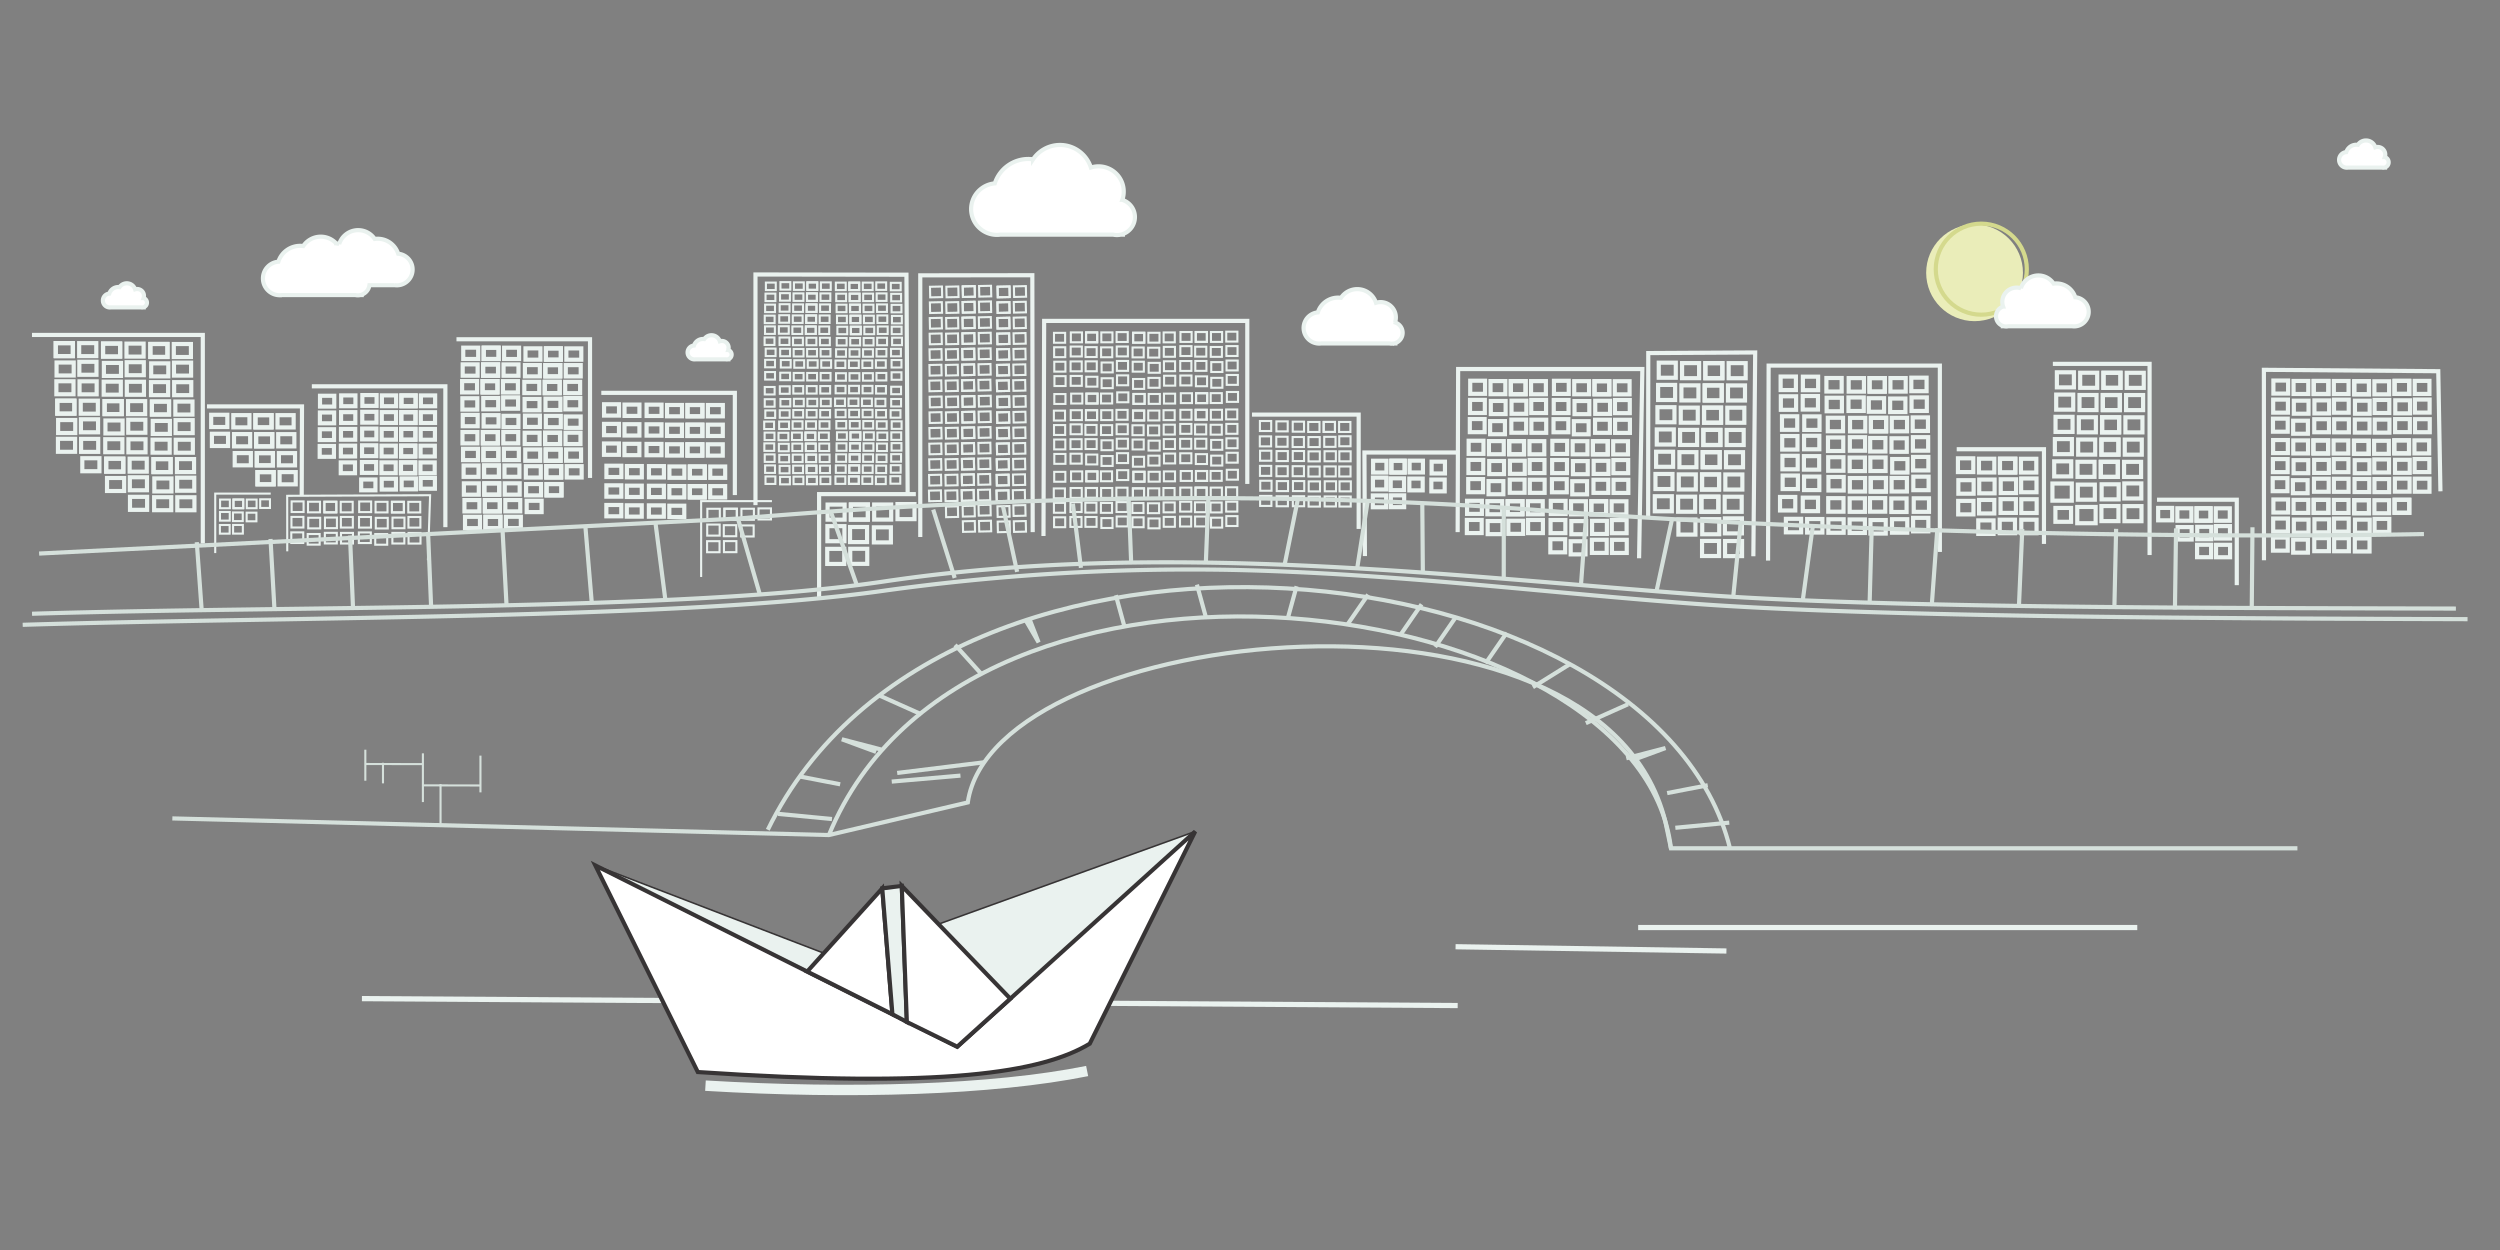 <svg xmlns="http://www.w3.org/2000/svg" xmlns:xlink="http://www.w3.org/1999/xlink" width="453.543" height="226.772" viewBox="0 0 120 60" shape-rendering="geometricPrecision" image-rendering="optimizeQuality" fill-rule="evenodd" xmlns:v="https://vecta.io/nano"><rect x="0" y="0" width="120" height="60" fill="#808080" stroke="none"/><style><![CDATA[.N{stroke-width:.2}.O{stroke-width:.1}.P{fill:none}.Q{stroke:#d5e0db}.R{stroke:#eaf2ef}]]></style><g class="P R"><path d="M17.372 47.934l52.597.332m8.663-3.745h23.957m-32.722.922l13.001.205" stroke-width=".25"/><path d="M33.862 52.111c7.015.421 13.803.208 18.321-.702" stroke-width=".5"/></g><g stroke="#373435"><path d="M57.37 39.91l-17.032 6.148-11.76-4.516 17.37 8.7z" stroke-width=".076" fill="#eaf2ef"/><g class="N"><g fill="#fff"><path d="M28.577 41.542l4.918 9.916c11.762.794 16.512.027 18.813-1.36L57.37 39.91 45.947 50.242l-17.37-8.7z"/><path d="M42.348 42.642l-3.603 3.993 4.092 2.05z"/></g><path d="M42.348 42.642l.488 6.042.694.371-.244-6.532z" fill="#eaf2ef"/><path d="M43.285 42.523l.244 6.532 2.417 1.187 2.549-2.305z" fill="#fff"/></g></g><g class="P R"><path d="M18.322 22.98h.684v.519h-.684zm49.327-.009h.64v.567h-.64zm1.056.048h.64v.567h-.64zm11.859 1.917h.817v.724h-.817zM25.18 19.15h.717v.544h-.717zm-2.986-.034h.717v.544h-.717zm3.003.833h.717v.544h-.717zm-2.986-.034h.717v.544h-.717zm66.581 1.071h.733v.649h-.733zm-.065-1.908h.733v.649h-.733zm-2.132 1.839h.733v.649h-.733zm-.065-1.908h.733v.649h-.733zm5.299 5.847h.733v.649h-.733zM73.5 19.196h.711v.63H73.5z" class="N"/><path d="M16.362 24.813h.574v.509h-.574z" class="O"/><path d="M73.424 22.078h.711v.63h-.711zm-.076 2.881h.711v.63h-.711zm4.17-5.758h.711v.63h-.711z" class="N"/><path d="M19.605 24.816h.574v.509h-.574z" class="O"/><g class="N"><path d="M77.442 22.082h.711v.63h-.711zm-.076 2.882h.711v.63h-.711zm-11.471-1.183h.64v.567h-.64zm16.907 2.188h.817v.724h-.817zM66.76 23.777h.64v.567h-.64zm14.938 2.188h.817v.724h-.817zm-60.32-.661v-6.761h-6.41m20.305 5.221v-4.907h-6.41"/><path d="M84.161 26.7l.088-9.782-5.132.03-.006 7.951m-13.595 1.793l-.023-4.972h4.5m-41.672 1.222v-6.658h-6.41m14.352 7.961v-11.07l7.247.011.057 10.468m-23.385-1.458h.684v.519h-.684zm.006-.804h.684v.519h-.684zm.005-.803h.684v.519h-.684zm.005-.804h.684v.519h-.684z"/><path d="M20.203 18.981h.684v.519h-.684zm13.776.46h.717v.544h-.717zm.113 2.951h.717v.544h-.717zm-.115-2.009h.717v.544h-.717zm.113 2.951h.717v.544h-.717zm-.115-2.008h.717v.544h-.717zm31.934.789h.64v.567h-.64zm16.875 1.728h.817v.724h-.817zm-55.655-5.515h.717v.544h-.717zm-2.987-.033h.717v.544h-.717zm3.004 2.475h.717v.544h-.717zm-2.987-.033h.717v.544h-.717zm.068 2.462h.717v.544h-.717zm58.589-.425h.817v.724h-.817zm-55.659-5.249h.717v.544h-.717zm-2.987-.033h.717v.544h-.717zm3.004 4.081h.717v.544h-.717zm-2.987-.034h.717v.544h-.717zm.068 2.463h.717v.544h-.717z"/></g><g class="O"><use xlink:href="#B"/><use xlink:href="#B" x="-0.019" y="6.147"/><use xlink:href="#B" x="0.83" y="0.011"/><use xlink:href="#B" x="0.811" y="6.136"/></g><path d="M82.848 21.705h.817v.724h-.817zm-55.663-4.982h.717v.544h-.717zm-2.987-.034h.717v.544h-.717zm3.004 5.687h.717v.544h-.717zm-2.987-.034h.717v.544h-.717zm.068 2.463H25v.544h-.717z" class="N"/><g class="O"><use xlink:href="#B" x="0.019" y="-0.53"/><use xlink:href="#B" y="6.677"/><use xlink:href="#B" x="0.812" y="-0.518"/><use xlink:href="#B" x="0.793" y="6.665"/></g><path d="M82.88 20.637h.817v.724h-.817z" class="N"/><g class="O"><use xlink:href="#B" x="0.037" y="-1.059"/><use xlink:href="#B" x="0.018" y="7.206"/><use xlink:href="#B" x="0.793" y="-1.047"/><use xlink:href="#B" x="0.774" y="7.194"/></g><path d="M82.911 19.569h.817v.724h-.817z" class="N"/><g class="O"><use xlink:href="#B" x="0.056" y="-1.588"/><use xlink:href="#B" x="0.036" y="7.735"/><use xlink:href="#B" x="0.775" y="-1.577"/><use xlink:href="#B" x="0.756" y="7.724"/></g><path d="M82.943 18.5h.817v.724h-.817zm.032-1.069h.817v.724h-.817zm-62.784 5.508h.684v.519h-.684zm45.71-.012h.64v.567h-.64zm16.893 1.952h.817v.724h-.817zm-55.657-5.772h.717v.544h-.717zm-2.986-.034h.717v.544h-.717zm3.003.919h.717v.544h-.717zm-2.986-.034h.717v.544h-.717zm-4.889 3.01h.684v.519h-.684zm47.474-.009h.64v.567h-.64zm14.953 1.961h.817v.724h-.817zm-55.523-5.782h.717v.544h-.717zm-2.987-.034h.717v.544h-.717zm3.004.857h.717v.544H26.2zm-2.987-.034h.717v.544h-.717zm-3.967 2.268h.684v.519h-.684zm.005-.804h.684v.519h-.684zm.005-.803h.684v.519h-.684zm.005-.804h.684v.519h-.684zm.006-.804h.684v.519h-.684zm13.732.46h.717v.544h-.717zm.113 2.951h.717v.544h-.717zm-.115-2.008h.717v.544h-.717zm.113 2.95h.717v.544h-.717zm-.115-2.008h.717v.544h-.717zm33.79.789h.64v.567h-.64zm14.881 1.727h.817v.724h-.817zm-55.518-5.514h.717v.544h-.717zm-2.986-.033h.717v.544h-.717zm3.003 2.477h.717v.544h-.717zm.068 2.463h.717v.544h-.717zm-3.055-2.496h.717v.544h-.717zm.068 2.462h.717v.544h-.717z" class="N"/><g class="O"><use xlink:href="#B" x="-0.665" y="0.528"/><use xlink:href="#B" x="-0.684" y="5.619"/><use xlink:href="#B" x="1.495" y="0.54"/><use xlink:href="#B" x="1.476" y="5.607"/></g><path d="M81.698 22.773h.817v.724h-.817zm-55.522-5.249h.717v.544h-.717zm-2.987-.033h.717v.544h-.717zm3.004 4.083h.717v.544h-.717zm-2.987-.033h.717v.544h-.717zm.068 2.462h.717v.544h-.717z" class="N"/><g class="O"><path d="M38.7 15.142h.473v.359H38.7z"/><use xlink:href="#B" x="-0.665" y="6.148"/><use xlink:href="#B" x="1.477" y="0.01"/><use xlink:href="#B" x="1.458" y="6.137"/></g><path d="M81.73 21.704h.817v.724h-.817zm-55.526-4.982h.717v.544h-.717zm-2.987-.034h.717v.544h-.717zm3.004 5.689h.717v.544h-.717zm-2.987-.034h.717v.544h-.717zm.068 2.463h.717v.544h-.717z" class="N"/><g class="O"><use xlink:href="#B" x="-0.628" y="-0.53"/><use xlink:href="#B" x="-0.647" y="6.677"/><use xlink:href="#B" x="1.458" y="-0.519"/><use xlink:href="#B" x="1.439" y="6.666"/></g><path d="M81.762 20.636h.817v.724h-.817z" class="N"/><g class="O"><use xlink:href="#B" x="-0.61" y="-1.059"/><use xlink:href="#B" x="-0.629" y="7.207"/><use xlink:href="#B" x="1.44" y="-1.048"/><use xlink:href="#B" x="1.421" y="7.195"/></g><path d="M81.794 19.567h.817v.724h-.817z" class="N"/><g class="O"><use xlink:href="#B" x="-0.591" y="-1.589"/><use xlink:href="#B" x="-0.61" y="7.736"/><use xlink:href="#B" x="1.422" y="-1.577"/><use xlink:href="#B" x="1.403" y="7.724"/></g><path d="M81.826 18.499h.817v.724h-.817zm.031-1.069h.817v.724h-.817zm-62.611 4.765h.684v.519h-.684zm.005-.804h.684v.519h-.684zm.005-.803h.684v.519h-.684zm.005-.804h.684v.519h-.684zm.006-.804h.684v.519h-.684zm13.732.46h.717v.544h-.717zm.113 2.951h.717v.544h-.717zm-.115-2.008h.717v.544h-.717zm.113 2.95h.717v.544h-.717zm-.115-2.008h.717v.544h-.717zm33.79.789h.64v.567h-.64zm14.881 1.727h.817v.724h-.817zm-55.518-5.514h.717v.544h-.717zm-2.986-.033h.717v.544h-.717zm3.003 2.477h.717v.544h-.717zm.068 2.463h.717v.544h-.717zm-3.055-2.496h.717v.544h-.717zm.068 2.462h.717v.544h-.717zm58.452-.427h.817v.724h-.817zm-55.522-5.249h.717v.544h-.717zm-2.987-.033h.717v.544h-.717zm3.004 4.083h.717v.544h-.717zm-2.987-.033h.717v.544h-.717zm.068 2.462h.717v.544h-.717z" class="N"/><g class="O"><path d="M38.7 15.142h.473v.359H38.7z"/><use xlink:href="#B" x="-0.665" y="6.148"/><use xlink:href="#B" x="1.477" y="0.01"/><use xlink:href="#B" x="1.458" y="6.137"/></g><path d="M81.73 21.704h.817v.724h-.817zm-55.526-4.982h.717v.544h-.717zm-2.987-.034h.717v.544h-.717zm3.004 5.689h.717v.544h-.717zm-2.987-.034h.717v.544h-.717zm.068 2.463h.717v.544h-.717z" class="N"/><g class="O"><use xlink:href="#B" x="-0.628" y="-0.53"/><use xlink:href="#B" x="-0.647" y="6.677"/><use xlink:href="#B" x="1.458" y="-0.519"/><use xlink:href="#B" x="1.439" y="6.666"/></g><path d="M81.762 20.636h.817v.724h-.817z" class="N"/><g class="O"><use xlink:href="#B" x="-0.61" y="-1.059"/><use xlink:href="#B" x="-0.629" y="7.207"/><use xlink:href="#B" x="1.44" y="-1.048"/><use xlink:href="#B" x="1.421" y="7.195"/></g><path d="M81.794 19.567h.817v.724h-.817z" class="N"/><g class="O"><use xlink:href="#B" x="-0.591" y="-1.589"/><use xlink:href="#B" x="-0.61" y="7.736"/><use xlink:href="#B" x="1.422" y="-1.577"/><use xlink:href="#B" x="1.403" y="7.724"/></g><path d="M81.826 18.499h.817v.724h-.817zm.031-1.069h.817v.724h-.817zm6.928 4.533h.733v.649h-.733zm-2.197-.069h.733v.649h-.733zm5.271 2.025h.733v.649h-.733zm-18.352-3.774h.711v.63h-.711z" class="N"/><path d="M16.368 25.579h.574v.509h-.574z" class="O"/><path d="M73.431 23.027h.711v.63h-.711zm4.093-2.878h.711v.63h-.711z" class="N"/><path d="M19.61 25.582h.574v.509h-.574z" class="O"/><path d="M77.449 23.031h.711v.63h-.711zm-.076 2.881h.711v.63h-.711zm12.403-3.952h.733v.649h-.733zm-.992 1.959h.733v.649h-.733zm-.002 1.015h.733v.649h-.733zm-1.02-.01h.733v.649h-.733zm-1.02-.011h.733v.649h-.733zm-1.02-.01h.733v.649h-.733zm8.279-1.854h.733v.649h-.733zm.993.948h.733v.649h-.733zm-1.001.045h.733v.649h-.733zm.964.937h.733v.649h-.733zm3.56-1.77h.929v.823h-.929zm1.191 1.125h.882v.781h-.882zm-1.048.047h.751v.665h-.751zm-2.674.564h.733v.649h-.733zm1.036.001h.733v.649h-.733zm-9.267-1.034h.733v.649h-.733zm-1.222-.025h.733v.649h-.733zm-1.092-.033h.733v.649h-.733zm4.341 1.108h.733v.649h-.733zm-17.237-4.82h.711v.63h-.711z" class="N"/><path d="M15.592 25.576h.574v.509h-.574z" class="O"/><path d="M72.469 23.023h.711v.63h-.711zm4.094-2.877h.711v.63h-.711z" class="N"/><path d="M18.834 25.579h.574v.509h-.574z" class="O"/><path d="M76.487 23.028h.711v.63h-.711zm-.076 2.881h.711v.63h-.711zm14.381-4.871h.733v.649h-.733zm-.065-1.908h.733v.649h-.733zm.056 4.796h.733v.649h-.733zm-19.225-4.68h.711v.63h-.711z" class="N"/><path d="M14.795 24.853h.574v.509h-.574z" class="O"/><path d="M71.482 22.128h.711v.63h-.711zm-.075 2.881h.711v.63h-.711zm4.169-5.759h.711v.63h-.711z" class="N"/><path d="M18.038 24.857h.574v.509h-.574z" class="O"/><path d="M75.5 22.132h.711v.63H75.5zm-.076 2.881h.711v.63h-.711zm17.689 1.48v-8.944h-8.219l-.027 9.361m-6.191-.113l.157-9.083h-8.842l-.024 7.829" class="N"/><path d="M20.54 26.889l.105-3.118-6.86.028.003 2.666" class="O"/><path d="M88.801 20.057h.733v.649h-.733zm-.065-1.908h.733v.649h-.733zm-2.132 1.838h.733v.649h-.733zm-.066-1.907h.733v.649h-.733zm2.254 4.865h.733v.649h-.733zm-2.197-.07h.733v.649h-.733zm-13.104-4.581h.711v.63h-.711z" class="N"/><path d="M16.355 24.085h.574v.509h-.574z" class="O"/><path d="M73.415 21.176h.711v.63h-.711zm-.075 2.881h.711v.63h-.711zm4.169-5.758h.711v.63h-.711z" class="N"/><path d="M19.598 24.088h.574v.509h-.574z" class="O"/><path d="M77.433 21.18h.711v.63h-.711zm-.076 2.882h.711v.63h-.711zm12.411-3.039h.733v.649h-.733zm-.066-1.908h.733v.649h-.733zm.057 4.796h.733v.649h-.733zm-17.206-4.679h.711v.63h-.711z" class="N"/><path d="M15.598 24.842h.574v.509h-.574z" class="O"/><path d="M72.477 22.114h.711v.63h-.711zm-.076 2.881h.711v.63h-.711zm4.17-5.759h.711v.63h-.711z" class="N"/><path d="M18.84 24.845h.574v.509h-.574z" class="O"/><path d="M76.495 22.118h.711v.63h-.711zM76.419 25h.711v.63h-.711zm13.384-4.944h.733v.649h-.733zm-.065-1.908h.733v.649h-.733zm.056 4.796h.733v.649h-.733zm-17.276-4.651h.711v.63h-.711z" class="N"/><path d="M15.57 24.084h.574v.509h-.574z" class="O"/><path d="M72.442 21.175h.711v.63h-.711zm-.075 2.881h.711v.63h-.711zm4.169-5.759h.711v.63h-.711z" class="N"/><path d="M18.813 24.087h.574v.509h-.574z" class="O"/><path d="M76.46 21.179h.711v.63h-.711zm-.076 2.881h.711v.63h-.711zm14.421-4.005h.733v.649h-.733zm-.065-1.908h.733v.649h-.733zm.057 4.796h.733v.649h-.733zm-19.252-4.651h.711v.63h-.711z" class="N"/><path d="M14.785 24.083h.574v.509h-.574z" class="O"/><path d="M71.469 21.173h.711v.63h-.711zm-.075 2.882h.711v.63h-.711zm4.169-5.759h.711v.63h-.711z" class="N"/><path d="M18.027 24.087h.574v.509h-.574z" class="O"/><path d="M75.487 21.178h.711v.63h-.711zm-.076 2.881h.711v.63h-.711zM18.31 22.194h.684v.519h-.684zm.005-.804h.684v.519h-.684zm.005-.803h.684v.519h-.684zm.005-.804h.684v.519h-.684zm.005-.804h.684v.519h-.684zm13.688.46h.717v.544h-.717zm.114 2.951h.717v.544h-.717zm-2.156-2.97h.717v.544h-.717zm.114 2.95h.717v.544h-.717zm1.926-1.988h.717v.544h-.717zm.114 2.95h.717v.544h-.717zm-2.155-2.97h.717v.544h-.717zm.113 2.95h.717v.544h-.717zm1.927-1.988h.717v.544h-.717zm.113 2.95h.717v.544h-.717zm-2.155-2.97h.717v.544h-.717zm.113 2.951h.717v.544h-.717zm37.574-2.143h.64v.567h-.64zm1.057.048h.64v.567h-.64zm11.832 1.68h.817v.724h-.817zm-55.382-5.514h.717v.544h-.717zm-2.986-.033h.717v.544h-.717zm3.003 2.479h.717v.544h-.717zm.068 2.463h.717v.544h-.717zm-3.054-2.496h.717v.544h-.717zm.067 2.462h.717v.544h-.717zm58.316-.43h.817v.724h-.817zm-55.386-5.248h.717v.544h-.717zm-2.987-.033h.717v.544h-.717zm3.004 4.085h.717v.544h-.717zm.068 2.462h.717v.544h-.717zm-3.055-2.495h.717v.544h-.717zm.068 2.462h.717v.544h-.717z" class="N"/><g class="O"><use xlink:href="#B" x="-1.293" y="-0.002"/><use xlink:href="#B" x="-1.312" y="6.149"/><use xlink:href="#B" x="2.124" y="0.01"/><use xlink:href="#B" x="2.104" y="6.137"/></g><path d="M80.612 21.703h.817v.724h-.817zm-55.389-4.982h.717v.544h-.717zm-2.987-.034h.717v.544h-.717zm3.004 5.691h.717v.544h-.717zm-2.987-.034h.717v.544h-.717zm.068 2.463h.717v.544h-.717z" class="N"/><g class="O"><use xlink:href="#B" x="-1.275" y="-0.531"/><use xlink:href="#B" x="-1.294" y="6.678"/><use xlink:href="#B" x="2.105" y="-0.519"/><use xlink:href="#B" x="2.086" y="6.666"/></g><path d="M80.644 20.634h.817v.724h-.817z" class="N"/><g class="O"><use xlink:href="#B" x="-1.256" y="-1.06"/><use xlink:href="#B" x="-1.275" y="7.207"/><use xlink:href="#B" x="2.087" y="-1.049"/><use xlink:href="#B" x="2.068" y="7.196"/></g><path d="M80.676 19.566h.817v.724h-.817z" class="N"/><g class="O"><use xlink:href="#B" x="-1.238" y="-1.589"/><use xlink:href="#B" x="-1.257" y="7.736"/><use xlink:href="#B" x="2.068" y="-1.578"/><use xlink:href="#B" x="2.049" y="7.725"/></g><path d="M80.708 18.497h.817v.724h-.817zm.032-1.068h.817v.724h-.817zm11.069 2.607h.733v.649h-.733zm-.066-1.908h.733v.649h-.733zm-4.01 1.924h.733v.649h-.733zm-.066-1.908h.733v.649h-.733zm-2.132 1.838h.733v.649h-.733zm-.065-1.908h.733v.649h-.733zm-14.899.2h.711v.63h-.711z" class="N"/><path d="M13.998 24.068h.574v.509h-.574z" class="O"/><path d="M70.495 21.155h.711v.63h-.711zm-.076 2.882h.711v.63h-.711zm4.17-5.759h.711v.63h-.711z" class="N"/><path d="M17.241 24.072h.574v.509h-.574z" class="O"/><path d="M74.513 21.159h.711v.63h-.711zm-.076 2.882h.711v.63h-.711zm17.382-3.057h.733v.649h-.733zm-.065-1.908h.733v.649h-.733zm-4.011 1.923h.733v.649h-.733zm-.065-1.907h.733v.649h-.733zm-2.132 1.838h.733v.649h-.733zm-.066-1.908h.733v.649h-.733zm-14.919.172h.711v.63h-.711z" class="N"/><path d="M13.99 24.811h.574v.509h-.574z" class="O"/><path d="M70.485 22.075h.711v.63h-.711zm-.076 2.882h.711v.63h-.711zm4.17-5.759h.711v.63h-.711z" class="N"/><path d="M17.233 24.815h.574v.509h-.574z" class="O"/><path d="M74.503 22.08h.711v.63h-.711zm-.076 2.881h.711v.63h-.711zm17.402-3.029h.733v.649h-.733zm-4.076.015h.733v.649h-.733zm-2.197-.069h.733v.649h-.733zm-15.005-1.764h.711v.63h-.711z" class="N"/><path d="M13.982 25.554h.574v.509h-.574z" class="O"/><path d="M70.475 22.996h.711v.63h-.711zm4.094-2.877h.711v.63h-.711z" class="N"/><path d="M17.225 25.557h.574v.509h-.574z" class="O"/><path d="M74.493 23h.711v.63h-.711zm-.076 2.882h.711v.63h-.711zM91.84 22.88h.733v.649h-.733zm-4.076.015h.733v.649h-.733zm-2.198-.069h.733v.649h-.733zm5.259-.793h.733v.649h-.733zm-.009 2.888h.733v.649h-.733zm-19.29-4.708h.711v.63h-.711z" class="N"/><path d="M14.769 25.633h.574v.509h-.574z" class="O"/><path d="M71.45 23.094h.711v.63h-.711zm4.094-2.877h.711v.63h-.711z" class="N"/><path d="M18.012 25.637h.574v.509h-.574z" class="O"/><g class="N"><path d="M75.468 23.098h.711v.63h-.711zm-.076 2.882h.711v.63h-.711zm19.611-2.961h.737v.661h-.737zm2.019.944h.737v.661h-.737z"/><path d="M96.026 23.959h.737v.661h-.737zm2.084 2.149v-4.545h-4.188m3.084.458h.737v.661h-.737zm.009.946h.737v.661h-.737zm-.981.038h.737v.661h-.737zm-.036-.986h.737v.661h-.737z"/><path d="M95.998 22.019h.737v.661h-.737zm-1.008-.001h.737v.661h-.737zm-1.009-.019h.737v.661h-.737z"/></g><g class="O"><path d="M11.839 24.608h.469v.415h-.469zm-1.285.592h.469v.415h-.469zm.634-.002h.469v.415h-.469zm-.857 1.35v-2.855h2.664m-2.431.287h.469v.415h-.469zm-.005.595h.469v.415h-.469zm.624.023h.469v.415h-.469zm.023-.619h.469v.415h-.469z"/><path d="M11.206 23.979h.469v.415h-.469zm.641 0h.469v.415h-.469zm.642-.012h.469v.415h-.469z"/></g><g class="N"><path d="M41.945 25.312h.817v.724h-.817zm-2.238 1.033h.817v.724h-.817zm1.104-.004h.817v.724h-.817zm-1.494 2.352v-4.975h4.643m-4.236.501h.817v.724h-.817zm-.009 1.036h.817v.724h-.817zm1.087.041h.817v.724h-.817zm.04-1.079h.817v.724h-.817z"/><path d="M40.842 24.217h.817v.724h-.817zm1.118-.001h.817v.724h-.817zm1.119-.021h.817v.724h-.817z"/></g><g class="O"><path d="M35.578 25.221h.598v.53h-.598zm-1.638.756h.598v.53h-.598zm.809-.003h.598v.53h-.598zm-1.094 1.721v-3.641h3.398m-3.1.367h.598v.53h-.598zm-.007.758h.598v.53h-.598zm.796.03h.598v.53h-.598zm.029-.789h.598v.53h-.598z"/><path d="M34.771 24.42h.598v.53h-.598zm.818-.001h.598v.53h-.598zm.819-.016h.598v.53h-.598z"/></g><g class="N"><path d="M17.372 22.179h.684v.519h-.684zm-1.016.016h.684v.519h-.684zm.981.821h.684v.519h-.684zm.041-1.641h.684v.519h-.684zm-1.017.016h.684v.519h-.684zm-1.016.016h.684v.519h-.684zm2.038-.835h.684v.519h-.684zm-1.016.016h.684v.519h-.684zm-1.017.016h.684v.519h-.684zm2.038-.836h.684v.519h-.684zm-1.016.016h.684v.519h-.684zm-1.017.016h.684v.519h-.684zm2.038-.836h.684v.519h-.684zm-1.016.016h.684v.519h-.684zm-1.016.017h.684v.519h-.684zm89.165 6.304h.674v.597h-.674zm1.844.851h.674v.597h-.674zm-.91-.003h.674v.597h-.674z"/><path d="M107.365 28.088v-4.102h-3.828m2.819.413h.674v.597h-.674z"/><path d="M106.364 25.253h.674v.597h-.674zm-.897.034h.674v.597h-.674zm-.033-.889h.674v.597h-.674z"/><path d="M105.434 24.398h.674v.597h-.674zm-.921-.001h.674v.597h-.674zm-.922-.018h.674v.597h-.674zm-72.554-4.956h.717v.544h-.717zm.113 2.951h.717v.544h-.717zm-2.155-2.97h.717v.544h-.717zm.113 2.95h.717v.544h-.717zm1.927-1.988h.717v.544h-.717zm.113 2.95h.717v.544h-.717zm-2.155-2.97h.717v.544h-.717zm.113 2.95h.717v.544h-.717zm1.927-1.988h.717v.544h-.717zm.113 2.95h.717v.544h-.717zm-2.155-2.97h.717v.544h-.717zm.114 2.951h.717v.544h-.717zm50.325-.42h.817v.724h-.817z"/></g><g class="O"><use xlink:href="#B" x="-0.018" y="0.529"/><use xlink:href="#B" x="-0.665" y="0.528"/><use xlink:href="#B" x="-1.311" y="0.528"/><use xlink:href="#B" x="-1.959" y="0.517"/><use xlink:href="#B" x="-0.037" y="5.618"/><use xlink:href="#B" x="-0.684" y="5.619"/><use xlink:href="#B" x="-1.33" y="5.62"/><use xlink:href="#B" x="-1.978" y="5.63"/><use xlink:href="#B" x="0.848" y="0.54"/><use xlink:href="#B" x="1.495" y="0.54"/><use xlink:href="#B" x="2.142" y="0.539"/><use xlink:href="#B" x="2.789" y="0.529"/><use xlink:href="#B" x="0.829" y="5.607"/><use xlink:href="#B" x="1.476" y="5.607"/><use xlink:href="#B" x="2.123" y="5.608"/><use xlink:href="#B" x="2.77" y="5.618"/><use xlink:href="#B" x="0.013" y="1.069"/><use xlink:href="#B" x="-0.634" y="1.069"/><use xlink:href="#B" x="-1.281" y="1.068"/><use xlink:href="#B" x="-1.928" y="1.058"/><use xlink:href="#B" x="-0.006" y="5.078"/><use xlink:href="#B" x="-0.653" y="5.079"/><use xlink:href="#B" x="-1.3" y="5.079"/><use xlink:href="#B" x="-1.947" y="5.09"/><use xlink:href="#B" x="0.818" y="1.081"/><use xlink:href="#B" x="1.465" y="1.08"/><use xlink:href="#B" x="2.111" y="1.079"/><use xlink:href="#B" x="2.759" y="1.069"/><use xlink:href="#B" x="0.799" y="5.066"/><use xlink:href="#B" x="1.446" y="5.067"/><use xlink:href="#B" x="2.092" y="5.068"/><use xlink:href="#B" x="2.74" y="5.078"/><use xlink:href="#B" x="0.043" y="1.61"/><use xlink:href="#B" x="-0.604" y="1.609"/><use xlink:href="#B" x="-1.25" y="1.608"/><use xlink:href="#B" x="-1.898" y="1.598"/><use xlink:href="#B" x="0.024" y="4.538"/><use xlink:href="#B" x="-0.623" y="4.538"/><use xlink:href="#B" x="-1.269" y="4.539"/><use xlink:href="#B" x="-1.917" y="4.549"/><use xlink:href="#B" x="0.787" y="1.621"/><use xlink:href="#B" x="1.434" y="1.62"/><use xlink:href="#B" x="2.081" y="1.62"/><use xlink:href="#B" x="2.728" y="1.609"/><use xlink:href="#B" x="0.768" y="4.526"/><use xlink:href="#B" x="1.415" y="4.527"/><use xlink:href="#B" x="2.062" y="4.527"/><use xlink:href="#B" x="2.709" y="4.538"/><use xlink:href="#B" x="0.046" y="2.759"/><use xlink:href="#B" x="-0.601" y="2.759"/><use xlink:href="#B" x="-1.247" y="2.758"/><use xlink:href="#B" x="-1.895" y="2.747"/><use xlink:href="#B" x="0.027" y="3.388"/><use xlink:href="#B" x="-0.62" y="3.389"/><use xlink:href="#B" x="-1.266" y="3.389"/><use xlink:href="#B" x="-1.914" y="3.4"/><use xlink:href="#B" x="0.784" y="2.771"/><use xlink:href="#B" x="1.431" y="2.77"/><use xlink:href="#B" x="2.078" y="2.769"/><use xlink:href="#B" x="2.725" y="2.759"/><use xlink:href="#B" x="0.765" y="3.377"/><use xlink:href="#B" x="1.412" y="3.377"/><use xlink:href="#B" x="2.059" y="3.378"/><use xlink:href="#B" x="2.706" y="3.388"/><use xlink:href="#B" x="0.074" y="2.15"/><use xlink:href="#B" x="-0.573" y="2.149"/><use xlink:href="#B" x="-1.22" y="2.149"/><use xlink:href="#B" x="-1.867" y="2.138"/><use xlink:href="#B" x="0.055" y="3.997"/><use xlink:href="#B" x="-0.592" y="3.998"/><use xlink:href="#B" x="-1.239" y="3.999"/><use xlink:href="#B" x="-1.886" y="4.009"/><use xlink:href="#B" x="0.757" y="2.162"/><use xlink:href="#B" x="1.403" y="2.161"/><use xlink:href="#B" x="2.05" y="2.16"/><use xlink:href="#B" x="2.698" y="2.15"/><use xlink:href="#B" x="0.738" y="3.986"/><use xlink:href="#B" x="1.384" y="3.986"/><use xlink:href="#B" x="2.031" y="3.987"/><use xlink:href="#B" x="2.679" y="3.997"/></g><path d="M79.462 22.75h.817v.724h-.817z" class="N"/><g class="O"><use xlink:href="#B" x="-1.941" y="-0.012"/><use xlink:href="#B" x="-1.96" y="6.159"/><use xlink:href="#B" x="2.771" y="-0.001"/><use xlink:href="#B" x="2.752" y="6.148"/><use xlink:href="#B" x="-2.638" y="0.008"/><use xlink:href="#B" x="-2.657" y="6.139"/><use xlink:href="#B" x="3.468" y="0.02"/><use xlink:href="#B" x="3.449" y="6.127"/><use xlink:href="#B" x="-2.619" y="2.128"/><use xlink:href="#B" x="-2.638" y="4.019"/><use xlink:href="#B" x="3.45" y="2.139"/><use xlink:href="#B" x="3.431" y="4.008"/></g><path d="M79.493 21.682h.817v.724h-.817z" class="N"/><g class="O"><use xlink:href="#B" x="-1.922" y="-0.541"/><use xlink:href="#B" x="-1.941" y="6.689"/><use xlink:href="#B" x="2.753" y="-0.53"/><use xlink:href="#B" x="2.733" y="6.677"/><use xlink:href="#B" x="-2.62" y="-0.521"/><use xlink:href="#B" x="-2.639" y="6.668"/><use xlink:href="#B" x="3.45" y="-0.51"/><use xlink:href="#B" x="3.431" y="6.657"/><use xlink:href="#B" x="-2.592" y="1.59"/><use xlink:href="#B" x="-2.611" y="4.558"/><use xlink:href="#B" x="3.423" y="1.601"/><use xlink:href="#B" x="3.404" y="4.546"/></g><path d="M79.525 20.613h.817v.724h-.817z" class="N"/><g class="O"><use xlink:href="#B" x="-1.904" y="-1.071"/><use xlink:href="#B" x="-1.923" y="7.218"/><use xlink:href="#B" x="2.734" y="-1.059"/><use xlink:href="#B" x="2.715" y="7.206"/><use xlink:href="#B" x="-2.601" y="-1.05"/><use xlink:href="#B" x="-2.62" y="7.197"/><use xlink:href="#B" x="3.432" y="-1.039"/><use xlink:href="#B" x="3.412" y="7.186"/><use xlink:href="#B" x="-2.645" y="1.055"/><use xlink:href="#B" x="-2.664" y="5.093"/><use xlink:href="#B" x="3.475" y="1.066"/><use xlink:href="#B" x="3.456" y="5.081"/></g><g class="N"><path d="M79.557 19.545h.817v.724h-.817zm20.178 3.716h.817v.724h-.817zm2.239 1.033h.817v.724h-.817zm-1.105-.004h.817v.724h-.817z"/><path d="M103.18 26.642v-9.177h-4.643m3.419 4.703h.817v.724h-.817z"/><path d="M101.988 21.1h.817v.724h-.817zm.032-1.069h.817v.724h-.817zm.032-1.069h.817v.724h-.817zm.031-1.068h.817v.724h-.817zm-.117 5.31h.817v.724h-.817zm-1.088.042h.817v.724h-.817zm-.04-1.079h.817v.724h-.817zm.032-1.069h.817v.724h-.817z"/><path d="M100.902 20.03h.817v.724h-.817zm.032-1.069h.817v.724h-.817zm.032-1.068h.817v.724h-.817zm-.128 4.274h.817v.724h-.817z"/><path d="M100.87 21.098h.817v.724h-.817zm.032-1.068h.817v.724h-.817zm.032-1.069h.817v.724h-.817zm.032-1.068h.817v.724h-.817zm-1.246 4.272h.817v.724h-.817zm.032-1.068h.817v.724h-.817zm.032-1.069h.817v.724h-.817zm.032-1.068h.817v.724h-.817zm.032-1.069h.817v.724h-.817zm-1.247 4.253h.817v.724h-.817zm.032-1.068h.817v.724h-.817zm.032-1.069h.817v.724h-.817zm.032-1.068h.817v.724h-.817zm.032-1.069h.817v.724h-.817z"/></g><g class="O"><use xlink:href="#B" x="-1.885" y="-1.6"/><use xlink:href="#B" x="-1.904" y="7.747"/><use xlink:href="#B" x="2.716" y="-1.588"/><use xlink:href="#B" x="2.697" y="7.735"/><use xlink:href="#B" x="-2.583" y="-1.579"/><use xlink:href="#B" x="-2.602" y="7.727"/><use xlink:href="#B" x="3.413" y="-1.568"/><use xlink:href="#B" x="3.394" y="7.715"/><use xlink:href="#B" x="-2.626" y="0.525"/><use xlink:href="#B" x="-2.645" y="5.622"/><use xlink:href="#B" x="3.457" y="0.537"/><use xlink:href="#B" x="3.438" y="5.61"/><use xlink:href="#B" x="-2.619" y="2.716"/><use xlink:href="#B" x="-2.638" y="3.432"/><use xlink:href="#B" x="3.45" y="2.727"/><use xlink:href="#B" x="3.431" y="3.42"/></g><g class="N"><path d="M79.589 18.476h.817v.724h-.817zm.031-1.068h.817v.724h-.817zm-69.886 8.68V16.077H1.535m6.807.436h.822v.624h-.822z"/><path d="M8.417 19.275h.822v.624h-.822zm.076 2.762h.822v.624h-.822zm-2.422-5.545h.822v.624h-.822zm.075 2.762h.822v.624h-.822zm.076 2.762h.822v.624h-.822zM3.8 16.471h.822v.624H3.8zm.075 2.762h.822v.624h-.822zm.076 2.762h.822v.624h-.822zm10.531 1.781l.014-4.269H9.935m3.385.421h.775v.588h-.775z"/><path d="M13.354 20.839h.775v.588h-.775zm.033.911h.775v.588h-.775zm.033.911h.775v.588h-.775zm-1.16-2.734h.775v.588h-.775zm.033.911h.775v.588h-.775zm.033.911h.775v.588h-.775zm.034.911h.775v.588h-.775zm-1.161-2.734h.775v.588h-.775z"/><path d="M11.233 20.837h.775v.588h-.775zm.033.911h.775v.588h-.775zm.994-1.821h.775v.588h-.775zm.033.911h.775v.588h-.775zm.033.911h.775v.588h-.775zm.034.911h.775v.588h-.775zm-4.001-4.316h.822v.624h-.822zm.076 2.763h.822v.624h-.822zm.076 2.762h.822v.624h-.822zm-2.423-5.545h.822v.624h-.822zm.076 2.762h.822v.624h-.822zm.076 2.762h.822v.624H6.24zm-2.422-5.545h.822v.624h-.822zm.075 2.762h.822v.624h-.822zm3.355-2.724h.822v.624h-.822zm.075 2.762h.822v.624h-.822zm.076 2.762h.822v.624h-.822zM4.977 18.32h.822v.624h-.822zm.075 2.762h.822v.624h-.822zM2.706 18.3h.822v.624h-.822zm.076 2.762h.822v.624h-.822zm5.569-3.657h.822v.624h-.822zm.076 2.762h.822v.624h-.822zm.076 2.763h.822v.624h-.822zM6.08 17.385h.822v.624H6.08zm.076 2.762h.822v.624h-.822zm.076 2.762h.822v.624h-.822zm-2.423-5.545h.822v.624h-.822zm.076 2.762h.822v.624h-.822zm3.372-2.685h.822v.624h-.822zm.075 2.762h.822v.624h-.822zm.076 2.762h.822v.624h-.822zM4.986 17.42h.822v.624h-.822zm.075 2.762h.822v.624h-.822zm.076 2.762h.822v.624h-.822zM2.715 17.4h.822v.624h-.822zm.075 2.762h.822v.624H2.79zm4.427-3.651h.822v.624h-.822zm.075 2.763h.822v.624h-.822zm.076 2.762h.822v.624h-.822z"/><path d="M4.946 16.491h.822v.624h-.822zm.075 2.762h.822v.624h-.822zm.076 2.762h.822v.624h-.822zM2.675 16.47h.822v.624h-.822zm.075 2.762h.822v.624H2.75zm7.387.677h.775v.588h-.775zm.034.911h.775v.588h-.775zm-2.954-4.309h.822v.624h-.822z"/><path d="M7.292 19.274h.822v.624h-.822zm.076 2.762h.822v.624h-.822zm-2.422-5.545h.822v.624h-.822zm.075 2.762h.822v.624h-.822zm.076 2.762h.822v.624h-.822zM2.675 16.47h.822v.624h-.822zm.075 2.762h.822v.624H2.75zm87.053.824h.733v.649h-.733zm-.065-1.908h.733v.649h-.733zm.056 4.796h.733v.649h-.733z"/></g><g class="O"><path d="M62.805 20.979h.542v.48h-.542z"/><use xlink:href="#C"/><path d="M56.657 16.615h.535v.474h-.535zm-.005 3.734h.535v.474h-.535zm-.005 3.734h.535v.474h-.535zm-5.254-7.448h.535v.474h-.535zm-.005 3.734h.535v.474h-.535zm-.005 3.734h.535v.474h-.535zm3.743-5.965h.535v.474h-.535zm-.005 3.734h.535v.474h-.535zm2.992-3.001h.535v.474h-.535zm-.005 3.734h.535v.474h-.535zm-5.259-3.714h.535v.474h-.535zm-.005 3.734h.535v.474h-.535zm11.445-.962h.542v.48h-.542zm.009 1.442h.542v.48h-.542zm-.014-.714h.542v.48h-.542zm.009 1.442h.542v.48h-.542zm-.714-2.173h.542v.48h-.542zm.009 1.442h.542v.48h-.542zm-.014-.714h.542v.48h-.542zm.009 1.441h.542v.48h-.542zm-.774-2.163h.542v.48h-.542zm.009 1.441h.542v.48h-.542zm-.014-.714h.542v.48h-.542zm.009 1.442h.542v.48h-.542zm-.76-2.186h.542v.48h-.542zm.009 1.442h.542v.48h-.542zm-.014-.714h.542v.48h-.542zm.009 1.442h.542v.48h-.542zm-.782-2.168h.542v.48h-.542zm.009 1.441h.542v.48h-.542zm-.801-1.458h.542v.48h-.542zm.009 1.441h.542v.48h-.542zm.778-.697h.542v.48h-.542zm.008 1.442h.542v.48h-.542zm-.8-1.459h.542v.48h-.542zm.008 1.442h.542v.48h-.542z"/><use xlink:href="#C" x="1.588" y="0.69"/><use xlink:href="#C" x="3.259" y="0.706"/><path d="M62.046 20.977h.542v.48h-.542zm-.784-.014h.542v.48h-.542zm-.791-.017h.542v.48h-.542z"/><use xlink:href="#C" x="0.812" y="0.705"/><use xlink:href="#C" x="2.484" y="0.721"/></g><path d="M65.216 25.388v-5.487h-5.121m-15.922 5.875v-12.56l5.379-.005.017 12.331" class="N"/><g class="O"><path d="M64.277 20.254h.542v.48h-.542z"/><use xlink:href="#C" x="1.542" y="-0.803"/><use xlink:href="#C" x="1.559" y="-6.081"/><use xlink:href="#C" x="3.213" y="-0.787"/><use xlink:href="#C" x="3.23" y="-6.065"/><use xlink:href="#C" x="1.547" y="-1.554"/><use xlink:href="#C" x="1.564" y="-6.832"/><use xlink:href="#C" x="3.219" y="-1.538"/><use xlink:href="#C" x="3.235" y="-6.816"/><use xlink:href="#C" x="1.553" y="-2.305"/><use xlink:href="#C" x="1.57" y="-7.583"/><use xlink:href="#C" x="3.224" y="-2.289"/><use xlink:href="#C" x="3.241" y="-7.567"/><use xlink:href="#C" x="1.558" y="-3.056"/><use xlink:href="#C" x="1.575" y="-8.334"/><use xlink:href="#C" x="3.23" y="-3.04"/><use xlink:href="#C" x="3.246" y="-8.318"/><use xlink:href="#C" x="1.564" y="-3.807"/><use xlink:href="#C" x="1.58" y="-9.085"/><use xlink:href="#C" x="3.235" y="-3.791"/><use xlink:href="#C" x="3.252" y="-9.069"/><use xlink:href="#C" x="1.569" y="-4.558"/><use xlink:href="#C" x="1.586" y="-9.836"/><use xlink:href="#C" x="3.241" y="-4.542"/><use xlink:href="#C" x="3.257" y="-9.82"/><use xlink:href="#C" x="1.575" y="-5.309"/><use xlink:href="#C" x="1.591" y="-10.587"/><use xlink:href="#C" x="3.246" y="-5.293"/><use xlink:href="#C" x="3.263" y="-10.571"/><path d="M64.284 20.941h.542v.48h-.542z"/><use xlink:href="#C" x="1.565" y="-0.075"/><use xlink:href="#C" x="3.237" y="-0.059"/><path d="M63.563 20.968h.542v.48h-.542z"/><use xlink:href="#C" x="0.802" y="-0.029"/><use xlink:href="#C" x="2.473" y="-0.013"/><path d="M63.536 20.253h.542v.48h-.542z"/><use xlink:href="#C" x="0.757" y="-0.786"/><use xlink:href="#C" x="0.774" y="-6.064"/><use xlink:href="#C" x="2.428" y="-0.77"/><use xlink:href="#C" x="2.445" y="-6.049"/><use xlink:href="#C" x="0.762" y="-1.537"/><use xlink:href="#C" x="0.779" y="-6.815"/><use xlink:href="#C" x="2.434" y="-1.521"/><use xlink:href="#C" x="2.45" y="-6.8"/><use xlink:href="#C" x="0.768" y="-2.288"/><use xlink:href="#C" x="0.784" y="-7.566"/><use xlink:href="#C" x="2.439" y="-2.272"/><use xlink:href="#C" x="2.456" y="-7.551"/><use xlink:href="#C" x="0.773" y="-3.039"/><use xlink:href="#C" x="0.79" y="-8.317"/><use xlink:href="#C" x="2.445" y="-3.023"/><use xlink:href="#C" x="2.461" y="-8.302"/><use xlink:href="#C" x="0.779" y="-3.79"/><use xlink:href="#C" x="0.795" y="-9.068"/><use xlink:href="#C" x="2.45" y="-3.774"/><use xlink:href="#C" x="2.467" y="-9.053"/><use xlink:href="#C" x="0.784" y="-4.541"/><use xlink:href="#C" x="0.801" y="-9.819"/><use xlink:href="#C" x="2.456" y="-4.525"/><use xlink:href="#C" x="2.472" y="-9.804"/><use xlink:href="#C" x="0.79" y="-5.292"/><use xlink:href="#C" x="0.806" y="-10.57"/><use xlink:href="#C" x="2.461" y="-5.276"/><use xlink:href="#C" x="2.478" y="-10.554"/><path d="M63.536 20.253h.542v.48h-.542z"/><use xlink:href="#C" x="0.757" y="-0.786"/><use xlink:href="#C" x="0.774" y="-6.064"/><use xlink:href="#C" x="2.428" y="-0.77"/><use xlink:href="#C" x="2.445" y="-6.049"/><use xlink:href="#C" x="0.762" y="-1.537"/><use xlink:href="#C" x="0.779" y="-6.815"/><use xlink:href="#C" x="2.434" y="-1.521"/><use xlink:href="#C" x="2.45" y="-6.8"/><use xlink:href="#C" x="0.768" y="-2.288"/><use xlink:href="#C" x="0.784" y="-7.566"/><use xlink:href="#C" x="2.439" y="-2.272"/><use xlink:href="#C" x="2.456" y="-7.551"/><use xlink:href="#C" x="0.773" y="-3.039"/><use xlink:href="#C" x="0.79" y="-8.317"/><use xlink:href="#C" x="2.445" y="-3.023"/><use xlink:href="#C" x="2.461" y="-8.302"/><use xlink:href="#C" x="0.779" y="-3.79"/><use xlink:href="#C" x="0.795" y="-9.068"/><use xlink:href="#C" x="2.45" y="-3.774"/><use xlink:href="#C" x="2.467" y="-9.053"/><use xlink:href="#C" x="0.784" y="-4.541"/><use xlink:href="#C" x="0.801" y="-9.819"/><use xlink:href="#C" x="2.456" y="-4.525"/><use xlink:href="#C" x="2.472" y="-9.804"/><use xlink:href="#C" x="0.79" y="-5.292"/><use xlink:href="#C" x="0.806" y="-10.57"/><use xlink:href="#C" x="2.461" y="-5.276"/><use xlink:href="#C" x="2.478" y="-10.554"/><path d="M56.652 17.329h.535v.474h-.535zm-.006 3.734h.535v.474h-.535zm-.005 3.734h.535v.474h-.535zm-5.253-7.449h.535v.474h-.535zm-.005 3.734h.535v.474h-.535zm-.005 3.734h.535v.474h-.535zm5.278-6.791h.535v.474h-.535zm-.005 3.734h.535v.474h-.535zm-5.259-3.715h.535v.474h-.535zm-.005 3.734h.535v.474h-.535zm6.018-3.713h.535v.474h-.535zm-.005 3.734h.535v.474H57.4zm-5.259-3.714h.535v.474h-.535zm-.005 3.734h.535v.474h-.535zm5.239-4.493h.535v.474h-.535zm-.005 3.734h.535v.474h-.535zm-.005 3.734h.535v.474h-.535zm-5.254-7.448h.535v.474h-.535zm-.005 3.734h.535v.474h-.535zm-.005 3.734h.535v.474h-.535zm2.269-7.451h.535v.474h-.535zm-.005 3.734h.535v.474h-.535zm-.005 3.734h.535v.474h-.535zm3.757-8.178h.535v.474h-.535zm-.005 3.734h.535v.474h-.535zm-.005 3.734h.535v.474h-.535zm-5.253-7.449h.535v.474h-.535zm-.005 3.734h.535v.474h-.535zm-.005 3.734h.535v.474h-.535zm2.269-7.451h.535v.474h-.535zm-.005 3.734h.535v.474h-.535zm-.005 3.734h.535v.474h-.535z"/></g><path d="M59.87 23.228v-7.825h-9.751l-.032 10.324" class="N"/><g class="O"><path d="M56.663 15.937h.535v.474h-.535zm-.005 3.734h.535v.474h-.535zm-.005 3.734h.535v.474h-.535zM51.4 15.956h.535v.474H51.4zm-.005 3.734h.535v.474h-.535zm-.005 3.734h.535v.474h-.535zm5.29-4.549h.535v.474h-.535zm-.005 3.734h.535v.474h-.535zm-5.259-3.715h.535v.474h-.535zm-.005 3.734h.535v.474h-.535zm2.975-4.436h.535v.474h-.535zm-.005 3.734h.535v.474h-.535zm4.509-3.111h.535v.474h-.535zm-.005 3.734h.535v.474h-.535zm-5.258-3.715h.535v.474h-.535zm-.005 3.734h.535v.474h-.535zm3.747-5.926h.535v.474h-.535zm-.005 3.734h.535v.474h-.535zm-.005 3.734h.535v.474h-.535zm-5.253-7.448h.535v.474h-.535zm-.005 3.734h.535v.474h-.535zm-.005 3.734h.535v.474h-.535zm2.268-7.451h.535v.474h-.535zm-.005 3.734h.535v.474h-.535zm-.005 3.734h.535v.474h-.535zm3.041-8.211h.535v.474h-.535zm-.005 3.734h.535v.474h-.535zm-.005 3.734h.535v.474h-.535zm-5.253-7.449h.535v.474h-.535zm-.005 3.734h.535v.474h-.535zm-.006 3.734h.535v.474h-.535zm5.291-4.549h.535v.474h-.535zm-.005 3.734h.535v.474h-.535zm-5.259-3.715h.535v.474h-.535zm-.005 3.734h.535v.474h-.535zm2.248-6.655h.535v.474h-.535zm-.005 3.734h.535v.474h-.535zm-.006 3.734h.535v.474h-.535zm.027-4.53h.535v.474h-.535zm-.005 3.734h.535v.474h-.535zm3.725-6.709h.535v.474h-.535zm-.005 3.734h.535v.474h-.535zm-.005 3.734h.535v.474h-.535zm-5.253-7.449h.535v.474h-.535zm-.005 3.734h.535v.474h-.535zm-.005 3.734h.535v.474h-.535zm2.269-7.451h.535v.474h-.535zm-.006 3.734h.535v.474h-.535zm-.005 3.734h.535v.474h-.535zm.027-4.53h.535v.474h-.535zm-.005 3.734h.535v.474h-.535zm7.661-2.391h.542v.48h-.542z"/><use xlink:href="#C" x="-0.028" y="-0.769"/><use xlink:href="#C" x="-0.012" y="-6.048"/><use xlink:href="#C" x="-0.023" y="-1.52"/><use xlink:href="#C" x="-0.006" y="-6.799"/><use xlink:href="#C" x="-0.017" y="-2.271"/><use xlink:href="#C" x="-0.001" y="-7.55"/><use xlink:href="#C" x="-0.012" y="-3.022"/><use xlink:href="#C" x="0.005" y="-8.301"/><use xlink:href="#C" x="-0.006" y="-3.773"/><use xlink:href="#C" x="0.01" y="-9.052"/><use xlink:href="#C" x="-0.001" y="-4.524"/><use xlink:href="#C" x="0.016" y="-9.803"/><use xlink:href="#C" x="0.005" y="-5.275"/><use xlink:href="#C" x="0.021" y="-10.554"/><path d="M58.86 15.921h.535v.474h-.535zm-.005 3.734h.535v.474h-.535zm-.005 3.734h.535v.474h-.535zm-5.253-7.448h.535v.474h-.535zm-.006 3.733h.535v.474h-.535zm-.005 3.735h.535v.474h-.535zm2.269-7.451h.535v.474h-.535zm-.005 3.733h.535v.474h-.535zm-.005 3.735h.535v.474h-.535zm-5.253-7.449h.535v.474h-.535zm-.005 3.734h.535v.474h-.535zm-.005 3.734h.535v.474h-.535zm5.29-4.549h.535v.474h-.535zm-.005 3.733h.535v.474h-.535zm-5.259-3.714h.535v.474h-.535zm-.005 3.734h.535v.474h-.535zm8.265-6.036h.535v.474h-.535zm-.005 3.734h.535v.474h-.535zm-.006 3.734h.535v.474h-.535zm-5.253-7.448h.535v.474h-.535zm-.005 3.734h.535v.474h-.535zm-.005 3.734h.535v.474h-.535zm2.269-7.451h.535v.474h-.535zm-.005 3.734h.535v.474h-.535zm-.005 3.734h.535v.474h-.535zm-5.254-7.449h.535v.474h-.535zm-.005 3.734h.535v.474h-.535zm-.005 3.734h.535v.474h-.535zm8.286-6.831h.535v.474h-.535zm-.005 3.734h.535v.474h-.535zm-.005 3.734h.535v.474h-.535zm-5.253-7.449h.535v.474h-.535zm-.006 3.734h.535v.474h-.535zm-.005 3.734h.535v.474h-.535zm2.269-7.451h.535v.474h-.535zm-.005 3.734h.535v.474h-.535zm-.005 3.734h.535v.474h-.535zm-5.253-7.448h.535v.474h-.535zm-.005 3.734h.535v.474h-.535zm-.005 3.734h.535v.474h-.535zm8.286-6.832h.535v.474h-.535zm-.006 3.734h.535v.474h-.535zm-5.258-3.714h.535v.474h-.535zm-.005 3.734h.535v.474h-.535zm2.264-3.717h.535v.474h-.535zm-.005 3.734h.535v.474h-.535zm-5.258-3.715h.535v.474h-.535zm-.006 3.734h.535v.474h-.535zm7.533-3.652h.535v.474h-.535zm-.005 3.734h.535v.474h-.535zm-5.258-3.715h.535v.474h-.535zm-.005 3.734h.535v.474h-.535zm5.268-4.509h.535v.474h-.535zm-.005 3.734h.535v.474h-.535zm-.005 3.734h.535v.474h-.535zm-5.254-7.449h.535v.474h-.535zm-.005 3.734h.535v.474h-.535zm-.005 3.734h.535v.474h-.535zm2.269-7.451h.535v.474h-.535zm-.005 3.734h.535v.474h-.535zm-.005 3.734h.535v.474h-.535zm6.926-4.646h.542v.48h-.542zm-.783-.014h.542v.48h-.542zm-.792-.017h.542v.48h-.542z"/><use xlink:href="#C" x="-0.814" y="-0.766"/><use xlink:href="#C" x="-0.798" y="-6.045"/><use xlink:href="#C" x="-0.809" y="-1.517"/><use xlink:href="#C" x="-0.792" y="-6.796"/><use xlink:href="#C" x="-0.803" y="-2.268"/><use xlink:href="#C" x="-0.787" y="-7.547"/><use xlink:href="#C" x="-0.798" y="-3.019"/><use xlink:href="#C" x="-0.781" y="-8.298"/><use xlink:href="#C" x="-0.793" y="-3.77"/><use xlink:href="#C" x="-0.776" y="-9.049"/><use xlink:href="#C" x="-0.787" y="-4.521"/><use xlink:href="#C" x="-0.77" y="-9.8"/><use xlink:href="#C" x="-0.782" y="-5.272"/><use xlink:href="#C" x="-0.765" y="-10.551"/><path d="M57.395 15.936h.535v.474h-.535zm-.005 3.734h.535v.474h-.535zm-.005 3.734h.535v.474h-.535zm-5.253-7.449h.535v.474h-.535zm-.005 3.734h.535v.474h-.535zm-.006 3.734h.535v.474h-.535zm5.291-4.549h.535v.474h-.535zm-.005 3.734h.535v.474h-.535zm-5.259-3.715h.535v.474h-.535zm-.005 3.734h.535v.474h-.535zm2.248-6.655h.535v.474h-.535zm-.005 3.734h.535v.474h-.535zm-.006 3.734h.535v.474h-.535zm.027-4.53h.535v.474h-.535zm-.005 3.734h.535v.474h-.535z"/></g><g class="N"><use xlink:href="#D"/><use xlink:href="#D" x="-0.012" y="2.855"/><use xlink:href="#D" x="0.001" y="5.709"/><use xlink:href="#D" x="1.947" y="0.014"/><use xlink:href="#D" x="3.882" y="-0.005"/><use xlink:href="#D" x="1.934" y="2.87"/><use xlink:href="#D" x="1.947" y="5.723"/><use xlink:href="#D" x="3.869" y="2.851"/><use xlink:href="#D" x="0.007" y="0.943"/><use xlink:href="#D" x="-0.006" y="3.798"/><use xlink:href="#D" x="0.007" y="6.651"/><use xlink:href="#D" x="1.954" y="0.957"/><use xlink:href="#D" x="3.888" y="0.938"/><use xlink:href="#D" x="1.941" y="3.813"/><use xlink:href="#D" x="3.876" y="3.793"/><use xlink:href="#D" x="-0.948" y="0.939"/><use xlink:href="#D" x="-0.961" y="3.795"/><use xlink:href="#D" x="-0.948" y="6.648"/><use xlink:href="#D" x="0.999" y="0.954"/><use xlink:href="#D" x="2.933" y="0.934"/><use xlink:href="#D" x="0.986" y="3.809"/><use xlink:href="#D" x="0.999" y="6.662"/><use xlink:href="#D" x="2.921" y="3.79"/><use xlink:href="#D" x="-1.929" y="0.049"/><use xlink:href="#D" x="-1.941" y="2.905"/><use xlink:href="#D" x="-1.928" y="5.758"/><path d="M117.141 23.583l-.104-5.765-8.371-.067.005 9.141"/><use xlink:href="#D" x="-0.008" y="-0.896"/><use xlink:href="#D" x="-0.02" y="1.959"/><use xlink:href="#D" x="-0.008" y="4.813"/><use xlink:href="#D" x="1.939" y="-0.882"/><use xlink:href="#D" x="3.874" y="-0.901"/><use xlink:href="#D" x="1.926" y="1.974"/><use xlink:href="#D" x="1.939" y="4.827"/><use xlink:href="#D" x="3.861" y="1.955"/><use xlink:href="#D" x="-0.94" y="0.036"/><use xlink:href="#D" x="-0.953" y="2.891"/><use xlink:href="#D" x="-0.94" y="5.744"/><use xlink:href="#D" x="1.006" y="0.05"/><use xlink:href="#D" x="2.941" y="0.031"/><use xlink:href="#D" x="0.994" y="2.906"/><use xlink:href="#D" x="1.007" y="5.759"/><use xlink:href="#D" x="2.928" y="2.886"/><use xlink:href="#D" x="-0.975" y="-0.897"/><use xlink:href="#D" x="-0.988" y="1.958"/><use xlink:href="#D" x="-0.975" y="4.811"/><use xlink:href="#D" x="0.972" y="-0.883"/><use xlink:href="#D" x="2.906" y="-0.902"/><use xlink:href="#D" x="0.959" y="1.973"/><use xlink:href="#D" x="0.972" y="4.826"/><use xlink:href="#D" x="2.894" y="1.953"/><use xlink:href="#D" x="2.907" y="4.806"/><use xlink:href="#D" x="-1.942" y="-0.898"/><use xlink:href="#D" x="-1.954" y="1.957"/><use xlink:href="#D" x="-1.941" y="4.81"/><use xlink:href="#D" x="-2.909" y="-0.917"/><use xlink:href="#D" x="-2.922" y="1.939"/><use xlink:href="#D" x="-2.909" y="4.792"/><use xlink:href="#D" x="-2.919" y="-0.002"/><use xlink:href="#D" x="-2.932" y="2.853"/><use xlink:href="#D" x="-2.919" y="5.706"/><use xlink:href="#D" x="-2.929" y="0.912"/><use xlink:href="#D" x="-2.942" y="3.768"/><use xlink:href="#D" x="-2.929" y="6.621"/><use xlink:href="#D" x="-1.96" y="1.01"/><use xlink:href="#D" x="-1.973" y="3.865"/><use xlink:href="#D" x="-1.96" y="6.718"/><use xlink:href="#D" x="-0.975" y="-0.897"/><use xlink:href="#D" x="-0.988" y="1.958"/><use xlink:href="#D" x="-0.975" y="4.811"/><use xlink:href="#D" x="0.972" y="-0.883"/><use xlink:href="#D" x="2.906" y="-0.902"/><use xlink:href="#D" x="0.959" y="1.973"/><use xlink:href="#D" x="0.972" y="4.826"/><use xlink:href="#D" x="2.894" y="1.953"/><use xlink:href="#D" x="2.907" y="4.806"/><path d="M72.518 18.293h.711v.63h-.711z"/></g><path d="M15.57 24.084h.574v.509h-.574z" class="O"/><path d="M72.442 21.175h.711v.63h-.711zm-.075 2.881h.711v.63h-.711zm4.169-5.759h.711v.63h-.711z" class="N"/><path d="M18.813 24.087h.574v.509h-.574z" class="O"/><path d="M76.46 21.179h.711v.63h-.711zm-.076 2.881h.711v.63h-.711z" class="N"/></g><circle cx="94.779" cy="13.093" r="2.323" fill="#eaedb9"/><g class="N"><circle cx="95.102" cy="12.92" r="2.185" stroke="#d4d98d" class="P"/><path d="M96.134 14.713h.014c-.024-.07-.037-.145-.037-.223 0-.379.307-.685.685-.685.072 0 .142.011.207.032a.88.88 0 0 1 1.572-.223c.043-.006.086-.009.13-.009.425 0 .786.278.909.663a.7.7 0 0 1 .644.698.7.7 0 0 1-.701.701c-.033 0-.065-.002-.097-.007h-3.058c-.034.008-.07.012-.106.012s-.072-.004-.106-.012h-.056v-.016a.49.49 0 0 1 0-.923v-.008zM53.898 9.59h-.025a1.21 1.21 0 0 0-1.51-1.549c-.2-.628-.789-1.083-1.483-1.083-.538 0-1.013.273-1.293.689a1.74 1.74 0 0 0-.23-.016 1.69 1.69 0 0 0-1.606 1.171 1.24 1.24 0 0 0-1.137 1.234 1.24 1.24 0 0 0 1.238 1.238 1.22 1.22 0 0 0 .172-.012h5.402a.87.87 0 0 0 .374 0h.099v-.028c.337-.118.578-.438.578-.815s-.241-.697-.578-.815V9.59zm-37.763 2.091a1.01 1.01 0 0 0-1.579.129 1.06 1.06 0 0 0-.15-.01 1.1 1.1 0 0 0-1.045.762c-.414.033-.74.38-.74.803 0 .445.361.806.806.806a.83.83 0 0 0 .112-.008h3.515c.039.009.08.013.122.013s.082-.005.122-.013h.064v-.018c.196-.069.343-.244.371-.456h1.213a.78.78 0 0 0 .105.007.76.76 0 0 0 .062-1.517c-.134-.417-.524-.719-.986-.719a1.06 1.06 0 0 0-.141.01c-.172-.255-.463-.423-.794-.423-.426 0-.787.279-.91.665a.73.73 0 0 0-.147-.03zm50.842 3.791h-.015a.73.73 0 0 0 .04-.239c0-.405-.328-.733-.733-.733-.077 0-.151.012-.221.034-.121-.38-.478-.656-.898-.656a.94.94 0 0 0-.783.417 1.03 1.03 0 0 0-.139-.009 1.02 1.02 0 0 0-.972.709.75.75 0 0 0 .061 1.497.76.76 0 0 0 .104-.007h3.27a.53.53 0 0 0 .113.012.52.52 0 0 0 .113-.012h.06v-.017a.52.52 0 0 0 .35-.493.52.52 0 0 0-.35-.493v-.009zm47.503-7.933h-.007c.013-.037.02-.078.02-.119 0-.202-.164-.366-.366-.366a.37.37 0 0 0-.111.017.47.47 0 0 0-.84-.119c-.023-.003-.046-.005-.07-.005a.51.51 0 0 0-.486.354c-.193.016-.344.177-.344.373 0 .207.168.375.375.375.018 0 .035-.001.052-.004h1.635c.018.004.037.006.057.006s.038-.002.056-.006h.03v-.008c.102-.036.175-.133.175-.247s-.073-.211-.175-.247v-.004zm-79.515 9.259h-.007c.011-.033.018-.069.018-.106 0-.18-.146-.326-.326-.326a.33.33 0 0 0-.099.015.42.42 0 0 0-.747-.106.47.47 0 0 0-.062-.004c-.202 0-.373.132-.432.315-.171.014-.306.157-.306.332 0 .184.149.333.333.333.016 0 .031-.001.046-.003h1.453a.24.24 0 0 0 .05.005c.017 0 .034-.002.05-.005h.027v-.008c.091-.032.156-.118.156-.219s-.065-.188-.156-.219v-.004zM6.899 14.305h-.007c.011-.033.018-.069.018-.106 0-.18-.146-.326-.326-.326a.32.32 0 0 0-.098.015.42.42 0 0 0-.747-.106.47.47 0 0 0-.062-.004c-.202 0-.373.132-.432.315-.171.014-.306.157-.306.332 0 .184.149.333.333.333.016 0 .031-.001.046-.003h1.454a.24.24 0 0 0 .05.005c.017 0 .034-.002.05-.005h.027v-.008c.091-.032.155-.118.155-.219s-.065-.188-.155-.219v-.004z" fill="#fff" class="R"/><g class="P Q"><path d="M1.537 29.46c13.105-.397 31.265-.11 40.875-1.546 13.277-1.985 26.995-.285 39.071.62 8.981.674 25.596.645 36.4.678m-116.794.779c13.105-.397 31.607-.268 41.249-1.624a106.59 106.59 0 0 1 16.744-1.013c7.899.163 15.278 1.122 22.328 1.633 8.985.652 26.228.7 37.032.733m-2.093-4.085c-11.897.235-30.011-.152-42.609-1.158-12.488-.915-25.288-.677-38.319.414l-33.544 1.68m43.968 4.385l1.258 1.392m6.456-3.78l.431 1.568m3.463-2.073l.431 1.568m4.353-1.493l-.431 1.568m3.864-1.166l-1.011 1.465"/><path d="M68.235 29.005l-1.011 1.465m2.675-.878l-1.011 1.465m3.433-.683l-1.011 1.465m-22.089-2.087l.632 1.083-.441-1.128M12.984 25.87l.192 3.414m7.37-3.744l.149 3.623m10.763-4.099l.488 3.799m7.929-4.312l1.255 3.542m-5.709-3.202l1.064 3.686m-8.392-3.366L28.411 29m-4.292-3.616l.197 3.717m-7.517-3.397l.147 3.515m-7.501-3.195l.241 3.34m35.108-4.905l1.031 3.283m2.317-3.446l.679 3.153m2.677-3.275l.387 3.082m2.292-3.316l.119 3.063m3.706-3.091l-.121 3.093m4.418-3.051l-.638 3.155m39.913-1.725l-.085 3.841m-4.419-3.837l-.164 3.783m-3.911-3.822l-.272 3.733m-5.702-3.872l-.492 3.637m-2.976-3.769l-.358 3.576m-2.937-3.738l-.746 3.465m-3.373-3.724l-.252 3.425m-3.705-3.713l-.002 3.409m-3.91-3.628l.027 3.334m-2.646-3.44l-.506 3.236m24.699-1.991l-.103 3.698m14.71-3.627l-.054 3.884m3.722-3.936l-.035 3.951"/><path d="M8.273 39.284l31.514.798 6.666-1.565c1.253-8.592 30.356-11.638 33.478.895l.274 1.307h30.071m-73.422-.889c8.518-17.46 42.577-13.733 46.185.89"/><path d="M39.787 40.082c6.671-16.237 38.976-11.727 40.418.638"/><path d="M37.347 39.066l2.588.247m43.069.174l-2.588.247M38.379 37.27l1.949.376m41.644.046l-1.949.376M42.052 36.09l-1.644-.605 1.883.491m36.008.536l1.644-.605-1.883.491m-35.855-3.016l2.026.907m33.915-.485l-2.026.907m-.717-2.863l-1.825 1.136m-30.775 4.532l3.299-.287m-3.037-.127l4.181-.513"/></g></g><g class="O P Q"><path d="M21.146 37.636v1.979m-2.763-3.003v.989"/><path d="M20.299 37.697l2.774.006m-5.537-1.031l2.774.006"/><path d="M23.062 36.27v1.764m-2.763-1.874v.85m0 0v1.49m-2.763-2.514v1.489"/></g><defs ><path id="B" d="M39.346 15.143h.473v.359h-.473z"/><path id="C" d="M45.404 24.317l.574-.013.011.508-.574.013z"/><path id="D" d="M112.032 19.183h.707v.626h-.707z"/></defs></svg>